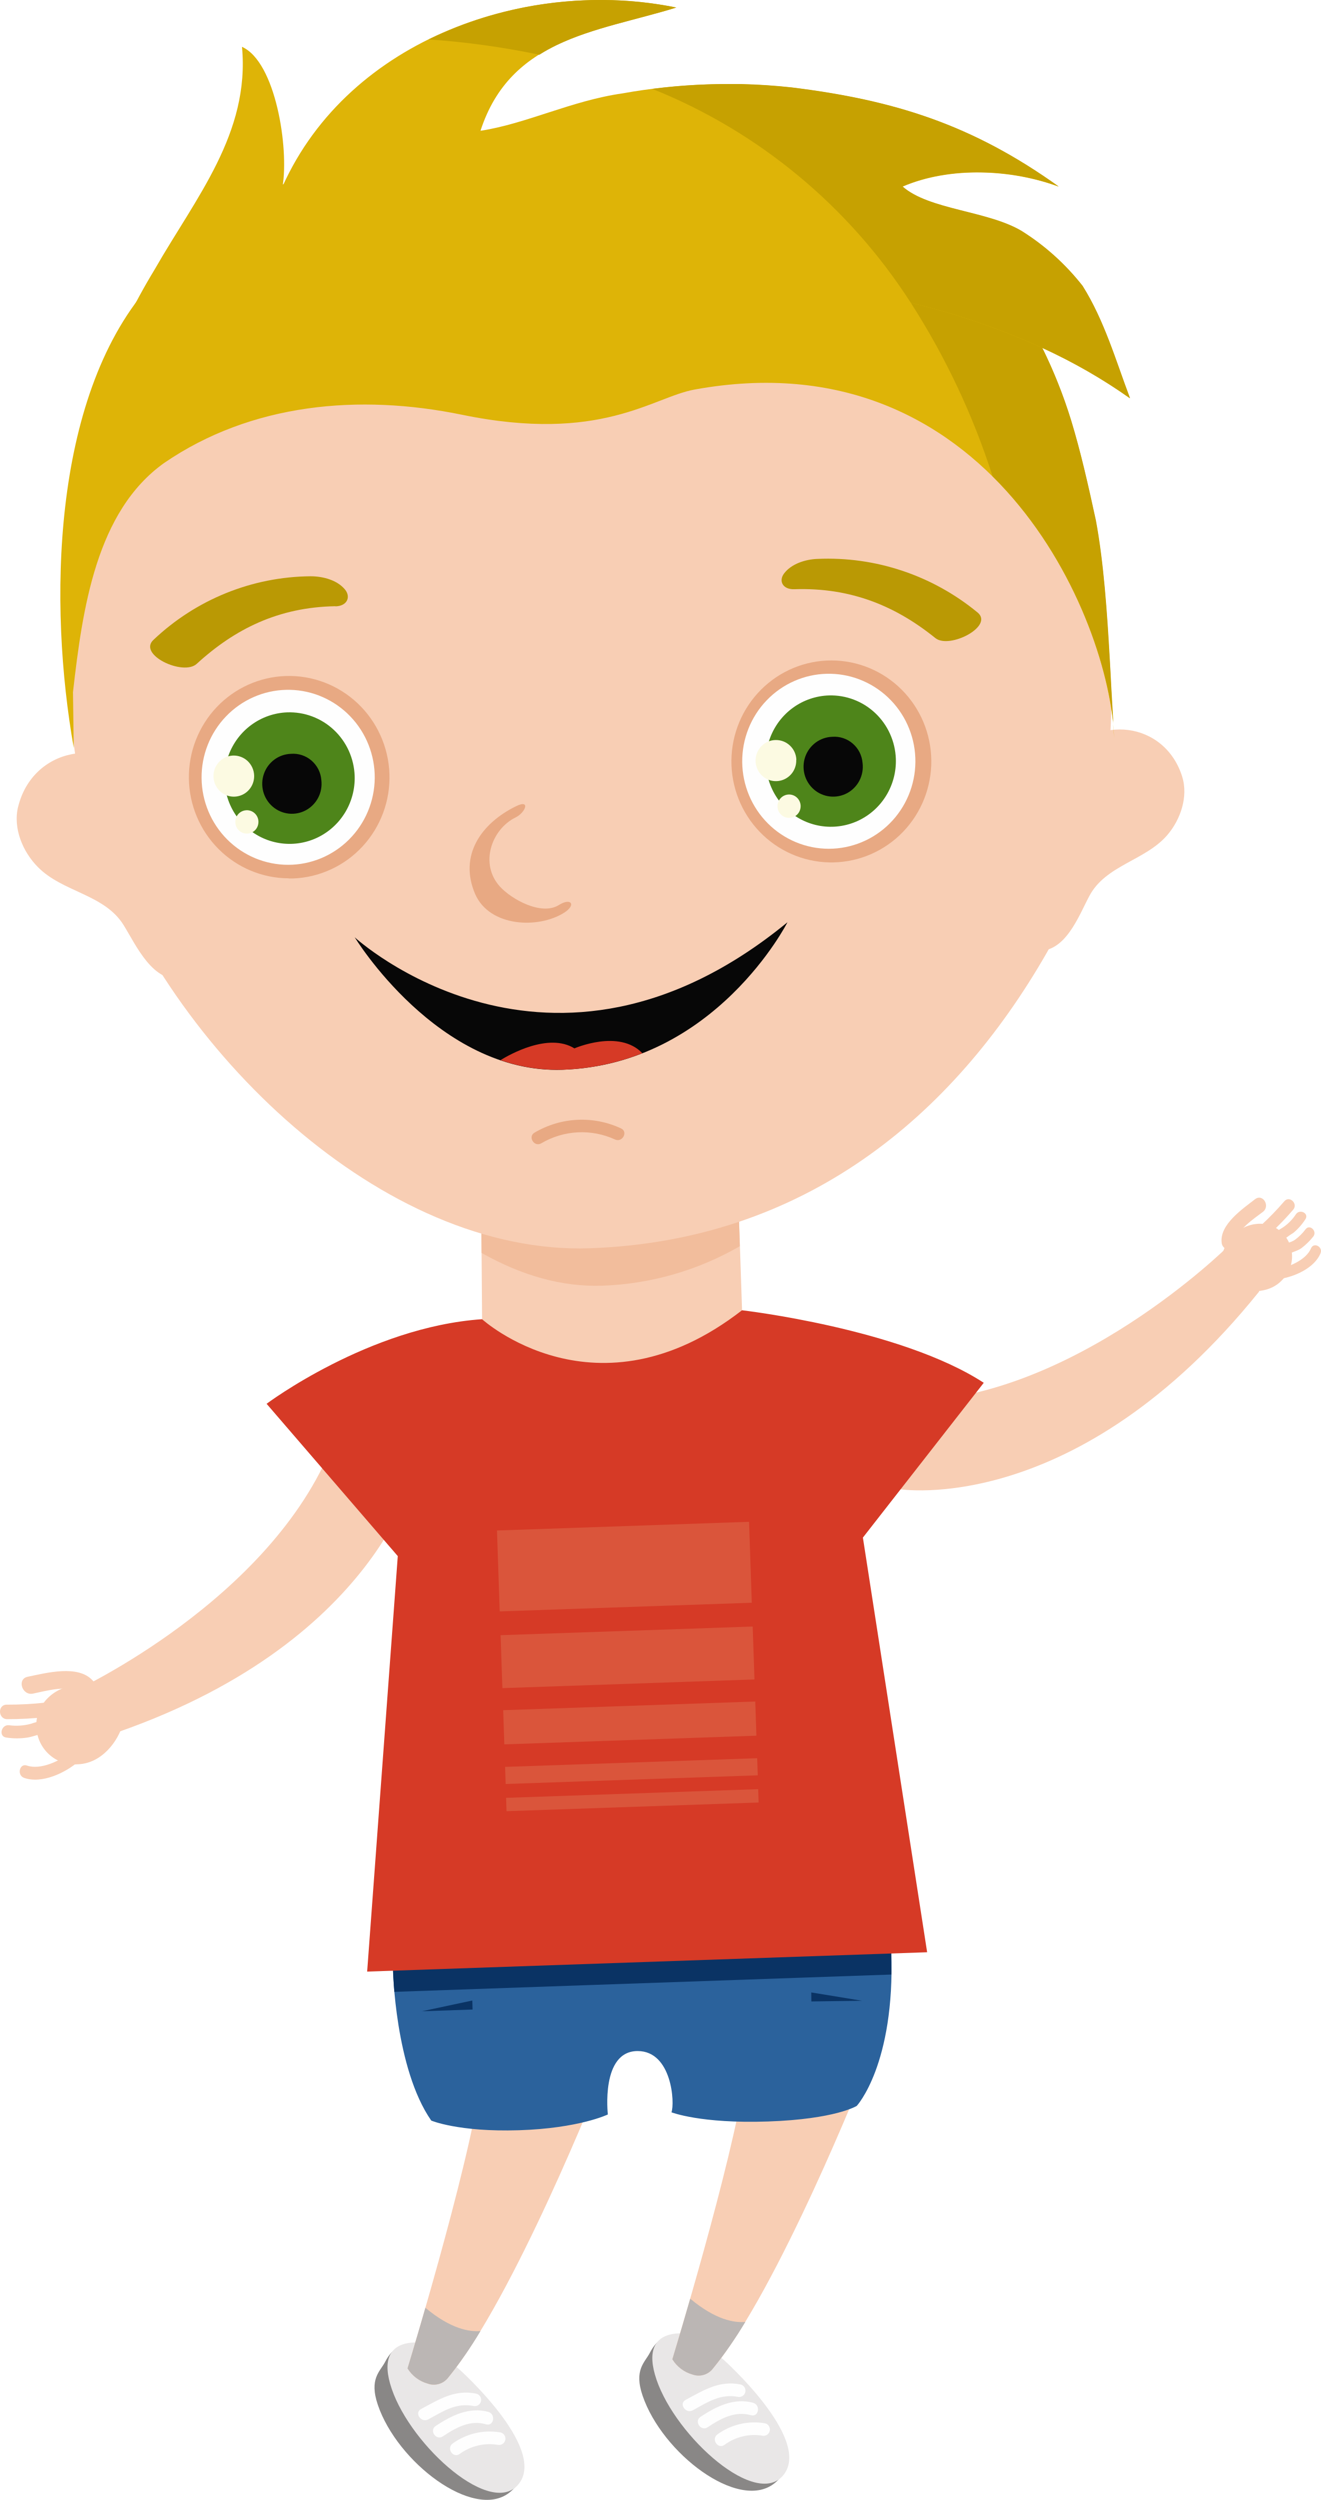 <svg width="65" height="123" viewBox="0 0 65 123" fill="none" xmlns="http://www.w3.org/2000/svg">
<g clip-path="url(#clip0_1555_94)">
<path fill-rule="evenodd" clip-rule="evenodd" d="M20.503 72.188C20.503 72.188 18.735 80.953 5.181 85.436L3.709 83.18C3.709 83.18 13.325 78.733 16.365 71.081L20.503 72.188Z" fill="#F8CEB4"/>
<path fill-rule="evenodd" clip-rule="evenodd" d="M44.238 73.268C44.238 73.268 52.97 74.727 61.96 63.542L60.403 61.345C60.403 61.345 52.85 68.828 44.692 68.961L44.238 73.268Z" fill="#F8CEB4"/>
<path fill-rule="evenodd" clip-rule="evenodd" d="M34.933 116.903C34.933 116.903 40.389 120.473 38.07 122.212C36.306 123.543 32.582 120.706 31.619 117.874C31.186 116.601 31.723 116.248 31.972 115.77C32.747 114.295 33.371 115.646 33.371 115.646L34.933 116.903Z" fill="#898786"/>
<path fill-rule="evenodd" clip-rule="evenodd" d="M35.616 116.115C35.616 116.115 39.895 119.944 38.588 121.727C37.281 123.509 33.268 119.918 32.304 117.086C31.341 114.254 34.057 114.859 34.057 114.859L35.616 116.115Z" fill="#E9E7E7"/>
<path fill-rule="evenodd" clip-rule="evenodd" d="M42.537 101.948C42.537 101.948 38.298 112.657 35.093 116.522C34.978 116.677 34.818 116.79 34.635 116.846C34.452 116.901 34.255 116.896 34.075 116.831C33.663 116.717 33.308 116.449 33.082 116.082C33.082 116.082 36.016 106.46 36.638 102.224L42.537 101.948Z" fill="#F8CEB4"/>
<path fill-rule="evenodd" clip-rule="evenodd" d="M37.549 119.847C37.219 119.788 36.881 119.797 36.554 119.874C36.228 119.95 35.92 120.092 35.649 120.292C35.328 120.53 34.977 120.013 35.3 119.778C35.637 119.534 36.019 119.36 36.424 119.267C36.828 119.174 37.247 119.163 37.655 119.235C37.73 119.255 37.794 119.303 37.835 119.369C37.876 119.434 37.892 119.513 37.879 119.59C37.865 119.666 37.824 119.735 37.763 119.783C37.702 119.83 37.626 119.853 37.549 119.847Z" fill="#FEFEFE"/>
<path fill-rule="evenodd" clip-rule="evenodd" d="M36.953 118.835C36.167 118.609 35.46 119 34.817 119.428C34.488 119.647 34.137 119.135 34.469 118.914C35.236 118.405 36.117 117.962 37.059 118.224C37.438 118.331 37.337 118.938 36.956 118.835" fill="#FEFEFE"/>
<path fill-rule="evenodd" clip-rule="evenodd" d="M36.334 117.936C35.449 117.76 34.831 118.188 34.087 118.593C33.743 118.781 33.381 118.269 33.739 118.078C34.629 117.603 35.387 117.112 36.438 117.322C36.515 117.339 36.583 117.385 36.628 117.452C36.672 117.518 36.689 117.6 36.676 117.679C36.663 117.758 36.62 117.829 36.556 117.876C36.492 117.924 36.413 117.946 36.334 117.936Z" fill="#FEFEFE"/>
<path fill-rule="evenodd" clip-rule="evenodd" d="M34.075 116.832C33.663 116.717 33.309 116.449 33.084 116.082C33.084 116.082 33.456 114.861 33.962 113.102C35.227 114.157 36.146 114.292 36.673 114.245C36.2 115.04 35.672 115.802 35.093 116.522C34.979 116.677 34.818 116.791 34.635 116.847C34.452 116.903 34.255 116.897 34.075 116.832Z" fill="#BBB6B4"/>
<path fill-rule="evenodd" clip-rule="evenodd" d="M21.902 117.353C21.902 117.353 27.359 120.922 25.039 122.662C23.277 123.99 19.547 121.153 18.591 118.324C18.158 117.048 18.692 116.696 18.944 116.22C19.719 114.742 20.343 116.094 20.343 116.094L21.902 117.353Z" fill="#898786"/>
<path fill-rule="evenodd" clip-rule="evenodd" d="M22.587 116.565C22.587 116.565 26.867 120.389 25.557 122.174C24.248 123.959 20.237 120.368 19.274 117.536C18.311 114.704 21.026 115.308 21.026 115.308L22.587 116.565Z" fill="#E9E7E7"/>
<path fill-rule="evenodd" clip-rule="evenodd" d="M29.507 102.398C29.507 102.398 25.267 113.107 22.062 116.97C21.948 117.125 21.788 117.239 21.604 117.294C21.421 117.35 21.225 117.345 21.045 117.279C20.633 117.164 20.279 116.896 20.053 116.529C20.053 116.529 22.985 106.91 23.61 102.674L29.507 102.398Z" fill="#F8CEB4"/>
<path fill-rule="evenodd" clip-rule="evenodd" d="M24.521 120.296C24.191 120.238 23.853 120.247 23.526 120.323C23.2 120.399 22.892 120.541 22.62 120.739C22.298 120.977 21.949 120.461 22.272 120.227C22.609 119.983 22.991 119.809 23.395 119.715C23.799 119.622 24.218 119.611 24.627 119.682C24.704 119.7 24.773 119.746 24.817 119.813C24.861 119.879 24.879 119.96 24.865 120.039C24.852 120.119 24.809 120.189 24.745 120.237C24.682 120.285 24.602 120.306 24.523 120.296" fill="#FEFEFE"/>
<path fill-rule="evenodd" clip-rule="evenodd" d="M23.923 119.285C23.136 119.047 22.432 119.449 21.789 119.875C21.457 120.097 21.106 119.585 21.438 119.364C22.206 118.852 23.087 118.412 24.029 118.671C24.406 118.78 24.304 119.385 23.923 119.285Z" fill="#FEFEFE"/>
<path fill-rule="evenodd" clip-rule="evenodd" d="M23.315 118.383C22.43 118.209 21.813 118.638 21.071 119.04C20.724 119.228 20.364 118.716 20.722 118.528C21.612 118.052 22.371 117.562 23.419 117.771C23.499 117.785 23.57 117.831 23.618 117.898C23.665 117.965 23.683 118.048 23.67 118.13C23.656 118.211 23.611 118.283 23.544 118.33C23.478 118.378 23.395 118.397 23.315 118.383Z" fill="#FEFEFE"/>
<path fill-rule="evenodd" clip-rule="evenodd" d="M21.047 117.279C20.635 117.165 20.28 116.898 20.053 116.532C20.053 116.532 20.425 115.311 20.932 113.55C22.197 114.606 23.117 114.739 23.642 114.692C23.171 115.488 22.644 116.25 22.065 116.969C21.95 117.124 21.79 117.238 21.606 117.294C21.423 117.349 21.227 117.344 21.047 117.279Z" fill="#BBB6B4"/>
<path fill-rule="evenodd" clip-rule="evenodd" d="M0.89 39.705C1.597 36.792 5.129 36.136 6.954 38.42C7.915 39.517 8.4 40.969 8.949 42.316C9.437 43.506 10.127 44.872 10.23 46.181C10.284 46.895 9.799 48.037 9.003 48.158C7.517 48.385 6.712 46.531 6.083 45.519C5.141 43.994 3.085 43.903 1.865 42.663C1.123 41.916 0.633 40.76 0.89 39.696" fill="#F8CEB4"/>
<path fill-rule="evenodd" clip-rule="evenodd" d="M36.642 68.283L23.744 67.933L23.617 51.286L36.056 50.857L36.642 68.283Z" fill="#F8CEB4"/>
<path fill-rule="evenodd" clip-rule="evenodd" d="M23.565 51.288L23.697 61.648C25.656 62.752 27.634 63.328 29.643 63.259C32.02 63.175 34.341 62.508 36.405 61.315L36.054 50.857L23.565 51.288Z" fill="#F2BD9C"/>
<path fill-rule="evenodd" clip-rule="evenodd" d="M18.516 11.742C2.993 17.511 1.649 32.92 4.8 41.512C8.379 51.745 18.89 61.767 29.019 61.417C39.52 61.055 46.868 54.991 51.524 46.847C57.388 36.614 56.107 18.734 38.913 11.718C30.251 8.184 18.516 11.745 18.516 11.742Z" fill="#F8CEB4"/>
<path fill-rule="evenodd" clip-rule="evenodd" d="M25.388 39.67C23.694 40.5 22.561 42.076 23.379 43.987C24.085 45.61 26.488 45.712 27.757 44.908C28.369 44.522 28.101 44.151 27.5 44.529C26.643 45.07 25.164 44.246 24.596 43.618C23.593 42.511 24.175 40.807 25.371 40.219C25.842 39.993 26.134 39.303 25.388 39.67Z" fill="#E8A983"/>
<path fill-rule="evenodd" clip-rule="evenodd" d="M18.84 38.078C18.872 38.995 18.633 39.902 18.154 40.683C17.675 41.463 16.978 42.083 16.151 42.463C15.324 42.843 14.403 42.967 13.506 42.819C12.61 42.671 11.776 42.257 11.112 41.63C10.448 41.003 9.983 40.191 9.775 39.297C9.568 38.403 9.627 37.467 9.946 36.607C10.265 35.747 10.829 35.002 11.568 34.466C12.306 33.93 13.184 33.627 14.093 33.596C14.696 33.575 15.297 33.674 15.862 33.888C16.427 34.102 16.945 34.426 17.386 34.842C17.827 35.258 18.183 35.758 18.432 36.313C18.682 36.869 18.82 37.468 18.84 38.078Z" fill="#FEFEFE"/>
<path fill-rule="evenodd" clip-rule="evenodd" d="M14.203 43.215C12.911 43.211 11.673 42.694 10.755 41.775C9.836 40.857 9.312 39.61 9.294 38.305C9.277 36.999 9.767 35.739 10.66 34.795C11.553 33.852 12.778 33.301 14.069 33.261C15.376 33.22 16.645 33.704 17.6 34.607C18.554 35.509 19.116 36.757 19.163 38.078C19.185 38.731 19.08 39.383 18.852 39.995C18.625 40.607 18.281 41.168 17.839 41.646C17.398 42.124 16.867 42.509 16.278 42.779C15.689 43.05 15.053 43.201 14.406 43.223H14.203M14.265 33.941H14.093C12.97 33.964 11.902 34.434 11.121 35.248C10.339 36.062 9.907 37.155 9.919 38.289C9.93 39.423 10.384 40.507 11.181 41.305C11.979 42.103 13.056 42.551 14.179 42.551C15.301 42.551 16.378 42.103 17.176 41.305C17.974 40.507 18.427 39.423 18.439 38.289C18.45 37.155 18.018 36.062 17.236 35.248C16.455 34.434 15.387 33.964 14.265 33.941Z" fill="#E8A983"/>
<path fill-rule="evenodd" clip-rule="evenodd" d="M17.451 38.175C17.473 38.814 17.306 39.446 16.973 39.989C16.639 40.533 16.154 40.965 15.578 41.23C15.002 41.495 14.361 41.582 13.736 41.479C13.111 41.377 12.53 41.089 12.067 40.653C11.604 40.217 11.279 39.653 11.133 39.03C10.987 38.407 11.027 37.755 11.248 37.156C11.469 36.556 11.861 36.036 12.373 35.662C12.886 35.287 13.498 35.074 14.13 35.05C14.552 35.035 14.972 35.103 15.367 35.252C15.762 35.401 16.124 35.626 16.432 35.917C16.741 36.207 16.989 36.556 17.164 36.943C17.339 37.331 17.436 37.749 17.451 38.175Z" fill="#4E851A"/>
<path fill-rule="evenodd" clip-rule="evenodd" d="M15.812 38.382C15.848 38.677 15.796 38.977 15.661 39.241C15.525 39.506 15.315 39.722 15.055 39.864C14.796 40.005 14.501 40.063 14.208 40.032C13.915 40 13.639 39.88 13.415 39.687C13.191 39.493 13.03 39.236 12.953 38.949C12.877 38.662 12.887 38.358 12.985 38.077C13.082 37.796 13.261 37.552 13.498 37.376C13.735 37.199 14.02 37.1 14.314 37.09C14.496 37.075 14.68 37.097 14.854 37.154C15.028 37.211 15.189 37.302 15.328 37.422C15.467 37.542 15.582 37.689 15.665 37.853C15.748 38.018 15.798 38.198 15.812 38.382Z" fill="#070707"/>
<path fill-rule="evenodd" clip-rule="evenodd" d="M39.078 28.991C41.887 28.896 44.087 29.831 46.025 31.395C46.72 31.954 48.934 30.805 48.095 30.131C45.882 28.31 43.084 27.373 40.232 27.499C39.596 27.52 38.927 27.759 38.583 28.213C38.303 28.577 38.505 29.01 39.085 28.991" fill="#BA9904"/>
<path fill-rule="evenodd" clip-rule="evenodd" d="M16.509 29.827C13.697 29.874 11.549 30.952 9.679 32.663C9.015 33.275 6.747 32.206 7.56 31.474C9.655 29.491 12.412 28.377 15.282 28.354C15.918 28.354 16.601 28.553 16.973 29.003C17.272 29.365 17.091 29.822 16.502 29.834" fill="#BA9904"/>
<path fill-rule="evenodd" clip-rule="evenodd" d="M12.505 38.151C12.512 38.351 12.46 38.549 12.356 38.719C12.252 38.889 12.1 39.024 11.92 39.107C11.739 39.19 11.539 39.217 11.344 39.185C11.148 39.152 10.967 39.062 10.822 38.926C10.677 38.789 10.576 38.612 10.531 38.417C10.485 38.222 10.498 38.019 10.568 37.831C10.637 37.644 10.76 37.481 10.921 37.365C11.082 37.248 11.274 37.182 11.472 37.175C11.736 37.167 11.994 37.265 12.188 37.448C12.381 37.631 12.495 37.884 12.505 38.151Z" fill="#FCFAE2"/>
<path fill-rule="evenodd" clip-rule="evenodd" d="M12.717 40.422C12.721 40.535 12.691 40.648 12.632 40.745C12.572 40.841 12.486 40.918 12.383 40.965C12.28 41.012 12.166 41.027 12.055 41.009C11.944 40.99 11.841 40.939 11.758 40.861C11.676 40.783 11.618 40.682 11.593 40.572C11.567 40.461 11.575 40.344 11.614 40.238C11.654 40.131 11.724 40.039 11.815 39.972C11.907 39.906 12.016 39.869 12.129 39.865C12.203 39.862 12.278 39.875 12.348 39.901C12.418 39.928 12.482 39.968 12.537 40.02C12.592 40.072 12.636 40.134 12.667 40.203C12.698 40.272 12.715 40.346 12.717 40.422Z" fill="#FCFAE2"/>
<path fill-rule="evenodd" clip-rule="evenodd" d="M45.432 37.295C45.463 38.212 45.224 39.119 44.745 39.9C44.266 40.68 43.569 41.3 42.742 41.68C41.915 42.06 40.995 42.184 40.098 42.036C39.201 41.888 38.367 41.474 37.703 40.847C37.039 40.22 36.574 39.408 36.366 38.514C36.159 37.62 36.218 36.684 36.537 35.824C36.856 34.964 37.421 34.219 38.159 33.683C38.897 33.147 39.776 32.844 40.684 32.813C41.901 32.772 43.085 33.221 43.975 34.061C44.865 34.902 45.389 36.065 45.432 37.295Z" fill="#FEFEFE"/>
<path fill-rule="evenodd" clip-rule="evenodd" d="M40.809 42.433C39.513 42.406 38.281 41.864 37.378 40.925C36.476 39.985 35.977 38.724 35.99 37.414C36.003 36.105 36.527 34.854 37.448 33.933C38.369 33.012 39.612 32.495 40.907 32.495C42.203 32.495 43.446 33.012 44.367 33.933C45.288 34.854 45.812 36.105 45.825 37.414C45.838 38.724 45.339 39.985 44.437 40.925C43.535 41.864 42.302 42.406 41.006 42.433H40.809ZM40.867 33.151H40.696C39.573 33.174 38.505 33.644 37.724 34.458C36.942 35.272 36.51 36.365 36.521 37.499C36.533 38.633 36.986 39.717 37.784 40.515C38.582 41.313 39.659 41.761 40.782 41.761C41.904 41.761 42.981 41.313 43.779 40.515C44.577 39.717 45.03 38.633 45.042 37.499C45.053 36.365 44.621 35.272 43.839 34.458C43.058 33.644 41.99 33.174 40.867 33.151Z" fill="#E8A983"/>
<path fill-rule="evenodd" clip-rule="evenodd" d="M44.08 37.335C44.102 37.974 43.936 38.606 43.602 39.15C43.269 39.693 42.784 40.125 42.207 40.39C41.631 40.654 40.99 40.74 40.365 40.637C39.741 40.533 39.161 40.245 38.699 39.807C38.236 39.37 37.913 38.805 37.769 38.182C37.625 37.559 37.668 36.907 37.891 36.308C38.114 35.71 38.508 35.191 39.023 34.819C39.538 34.447 40.15 34.238 40.783 34.217C41.629 34.191 42.451 34.503 43.069 35.088C43.687 35.672 44.05 36.48 44.08 37.335Z" fill="#4E851A"/>
<path fill-rule="evenodd" clip-rule="evenodd" d="M42.443 37.542C42.48 37.837 42.427 38.136 42.292 38.4C42.157 38.664 41.947 38.881 41.688 39.022C41.429 39.162 41.134 39.221 40.842 39.189C40.55 39.158 40.274 39.038 40.05 38.845C39.827 38.652 39.666 38.396 39.589 38.109C39.513 37.822 39.523 37.519 39.62 37.238C39.718 36.958 39.896 36.714 40.133 36.538C40.37 36.362 40.654 36.262 40.948 36.252C41.315 36.223 41.679 36.343 41.959 36.585C42.24 36.827 42.414 37.171 42.443 37.542Z" fill="#070707"/>
<path fill-rule="evenodd" clip-rule="evenodd" d="M39.179 37.378C39.188 37.578 39.137 37.777 39.034 37.949C38.931 38.12 38.779 38.257 38.599 38.341C38.418 38.425 38.217 38.453 38.021 38.422C37.825 38.39 37.642 38.3 37.497 38.163C37.352 38.026 37.25 37.849 37.204 37.653C37.159 37.458 37.172 37.253 37.243 37.065C37.313 36.877 37.437 36.715 37.599 36.599C37.761 36.482 37.953 36.417 38.152 36.412C38.417 36.403 38.675 36.5 38.869 36.683C39.063 36.866 39.177 37.12 39.186 37.387" fill="#FCFAE2"/>
<path fill-rule="evenodd" clip-rule="evenodd" d="M39.396 39.648C39.399 39.762 39.37 39.874 39.31 39.971C39.251 40.068 39.164 40.145 39.061 40.192C38.959 40.239 38.844 40.254 38.733 40.235C38.622 40.217 38.519 40.165 38.437 40.087C38.354 40.01 38.297 39.909 38.271 39.798C38.245 39.687 38.253 39.571 38.292 39.464C38.332 39.358 38.402 39.266 38.494 39.199C38.585 39.133 38.694 39.095 38.807 39.091C38.882 39.089 38.956 39.101 39.026 39.128C39.097 39.154 39.161 39.195 39.215 39.246C39.27 39.298 39.314 39.36 39.345 39.429C39.376 39.498 39.393 39.573 39.396 39.648Z" fill="#FCFAE2"/>
<path fill-rule="evenodd" clip-rule="evenodd" d="M58.17 38.211C57.313 35.486 53.919 35.1 52.32 37.383C51.477 38.492 51.107 39.903 50.672 41.219C50.283 42.388 49.715 43.727 49.701 44.979C49.701 45.66 50.229 46.717 50.994 46.781C52.422 46.897 53.069 45.081 53.604 44.08C54.412 42.564 56.35 42.345 57.431 41.095C58.088 40.336 58.479 39.191 58.168 38.211" fill="#F8CEB4"/>
<path fill-rule="evenodd" clip-rule="evenodd" d="M29.909 104.037C29.909 104.037 29.547 100.91 31.379 100.917C33.063 100.917 33.211 103.48 33.039 103.93C33.039 103.93 34.469 104.497 37.792 104.382C41.115 104.268 42.156 103.616 42.156 103.616C42.156 103.616 44.04 101.588 43.858 96.039L19.335 96.883C19.335 96.883 19.436 101.772 21.219 104.337C21.219 104.337 22.552 104.906 25.527 104.813C28.501 104.72 29.909 104.037 29.909 104.037Z" fill="#2B629C"/>
<path fill-rule="evenodd" clip-rule="evenodd" d="M19.403 98.004C19.37 97.654 19.335 96.883 19.335 96.883L43.863 96.039C43.84 96.172 43.863 97.048 43.863 97.152L19.403 98.004Z" fill="#0A3364"/>
<path fill-rule="evenodd" clip-rule="evenodd" d="M20.76 98.959L23.24 98.43L23.254 98.873L20.76 98.959Z" fill="#0A3364"/>
<path fill-rule="evenodd" clip-rule="evenodd" d="M39.923 98.476L39.919 98.033L42.417 98.442L39.923 98.476Z" fill="#0A3364"/>
<path fill-rule="evenodd" clip-rule="evenodd" d="M23.72 64.908C23.72 64.908 29.349 70.032 36.511 64.468C36.511 64.468 44.303 65.365 48.406 68.037L42.459 75.653L45.62 96.055L18.066 97.007L19.573 76.564L13.118 69.07C13.118 69.07 18.155 65.289 23.715 64.908" fill="#D63A26"/>
<path fill-rule="evenodd" clip-rule="evenodd" d="M3.629 36.797C2.383 29.774 2.546 19.639 7.275 14.143C12.734 7.825 20.331 6.495 28.261 6.207C37.165 5.885 46.63 8.46 50.938 16.44C52.551 19.451 53.166 22.152 53.912 25.598C54.529 28.908 54.588 33.137 54.821 36.328C54.621 30.336 48.606 16.521 34.16 19.17C32.107 19.546 29.577 21.816 22.733 20.407C17.691 19.37 12.371 19.831 8.066 22.787C4.743 25.167 4.062 29.905 3.591 34.056L3.629 36.797Z" fill="#DEB407"/>
<path fill-rule="evenodd" clip-rule="evenodd" d="M3.556 23.425C4.684 19.515 5.466 16.792 7.614 13.251C9.637 9.717 12.303 6.559 11.907 2.304C13.572 3.046 14.22 7.301 13.904 9.167C17.192 1.859 26.035 -1.114 33.27 0.371C29.403 1.561 25.126 1.851 23.643 6.435C25.901 6.09 28.131 4.948 30.64 4.593C33.382 4.101 36.179 4.005 38.948 4.307C44.012 4.933 47.831 6.135 52.094 9.186C49.798 8.334 46.767 8.172 44.405 9.186C45.705 10.34 48.604 10.376 50.278 11.383C51.421 12.101 52.432 13.013 53.267 14.079C54.334 15.776 54.904 17.756 55.596 19.598C46.685 13.239 32.545 12.527 22.281 14.612C18.021 15.426 13.678 17.442 9.705 19.179C7.218 20.198 5.122 21.602 3.559 23.798L3.556 23.425Z" fill="#DEB407"/>
<path fill-rule="evenodd" clip-rule="evenodd" d="M26.52 2.689C24.729 2.316 22.915 2.065 21.09 1.94C23.507 0.765 26.139 0.109 28.819 0.014C29.102 0 29.382 0 29.674 0C30.886 0.005 32.094 0.13 33.282 0.371C31.28 0.992 29.168 1.366 27.394 2.22C27.099 2.362 26.812 2.521 26.535 2.696" fill="#C6A101"/>
<path fill-rule="evenodd" clip-rule="evenodd" d="M54.772 35.495C54.409 32.164 52.544 27.099 48.84 23.434C47.876 20.423 46.523 17.554 44.817 14.9C47.039 15.429 49.205 16.172 51.286 17.118C51.85 18.257 52.323 19.439 52.699 20.655C53.17 22.201 53.533 23.801 53.924 25.6C54.31 27.677 54.477 30.122 54.607 32.432C54.633 32.877 54.654 33.318 54.678 33.748C54.711 34.351 54.744 34.934 54.779 35.495" fill="#C6A101"/>
<path fill-rule="evenodd" clip-rule="evenodd" d="M55.594 19.591C54.237 18.634 52.795 17.806 51.286 17.118C49.205 16.172 47.039 15.429 44.817 14.9C41.762 10.143 37.317 6.464 32.1 4.374C33.389 4.208 34.688 4.129 35.988 4.136C36.145 4.136 36.31 4.136 36.482 4.136C37.305 4.155 38.129 4.21 38.955 4.3C44.014 4.926 47.834 6.126 52.092 9.174C50.836 8.719 49.512 8.483 48.178 8.477C47.386 8.467 46.596 8.547 45.823 8.715C45.339 8.824 44.866 8.977 44.41 9.172C45.71 10.326 48.609 10.362 50.283 11.369C51.425 12.087 52.436 12.999 53.272 14.065C54.336 15.759 54.906 17.735 55.599 19.577" fill="#C6A101"/>
<path d="M36.858 74.877L24.454 75.304L24.588 79.285L36.992 78.859L36.858 74.877Z" fill="#DA553B"/>
<path d="M37.036 80.029L24.632 80.455L24.72 83.06L37.124 82.633L37.036 80.029Z" fill="#DA553B"/>
<path d="M37.163 83.719L24.759 84.145L24.815 85.827L37.219 85.4L37.163 83.719Z" fill="#DA553B"/>
<path d="M37.257 86.508L24.853 86.935L24.881 87.777L37.285 87.35L37.257 86.508Z" fill="#DA553B"/>
<path d="M37.306 88.031L24.901 88.458L24.924 89.115L37.328 88.688L37.306 88.031Z" fill="#DA553B"/>
<path fill-rule="evenodd" clip-rule="evenodd" d="M26.631 56.255C27.178 55.932 27.793 55.746 28.425 55.714C29.058 55.681 29.689 55.802 30.265 56.067C30.625 56.231 30.92 55.684 30.557 55.52C29.883 55.206 29.145 55.061 28.404 55.098C27.663 55.134 26.942 55.351 26.301 55.729C25.958 55.929 26.287 56.455 26.631 56.255Z" fill="#E8A983"/>
<path fill-rule="evenodd" clip-rule="evenodd" d="M17.444 46.109C17.444 46.109 27.06 54.967 38.748 45.377C38.748 45.377 35.197 52.376 27.679 52.635C21.544 52.847 17.449 46.109 17.449 46.109" fill="#070707"/>
<path fill-rule="evenodd" clip-rule="evenodd" d="M24.615 52.169C25.06 51.893 26.989 50.793 28.265 51.583C28.265 51.583 30.463 50.619 31.607 51.821C30.351 52.315 29.021 52.589 27.674 52.633C26.634 52.662 25.597 52.501 24.613 52.157" fill="#D63A26"/>
<path fill-rule="evenodd" clip-rule="evenodd" d="M60.589 63.28C61.281 63.613 62.414 63.709 63.095 62.975C63.251 62.822 63.373 62.637 63.456 62.433C63.539 62.23 63.58 62.011 63.576 61.791C63.572 61.57 63.523 61.353 63.433 61.153C63.343 60.952 63.214 60.772 63.052 60.624C62.398 60.003 61.314 60.093 60.634 60.827C59.953 61.559 59.779 62.89 60.589 63.28Z" fill="#F8CEB4"/>
<path fill-rule="evenodd" clip-rule="evenodd" d="M62.951 62.928C63.683 62.83 64.684 62.39 64.979 61.659C65.103 61.348 64.644 61.1 64.508 61.421C64.291 61.957 63.471 62.338 62.923 62.411C62.595 62.454 62.609 62.98 62.939 62.935" fill="#F8CEB4"/>
<path fill-rule="evenodd" clip-rule="evenodd" d="M63.351 61.75C63.559 61.59 63.822 61.571 64.044 61.407C64.259 61.243 64.452 61.053 64.621 60.841C64.826 60.577 64.449 60.215 64.242 60.481C64.09 60.686 63.908 60.865 63.702 61.012C63.507 61.141 63.269 61.157 63.081 61.302C62.819 61.505 63.081 61.955 63.351 61.75Z" fill="#F8CEB4"/>
<path fill-rule="evenodd" clip-rule="evenodd" d="M62.939 61.191C63.157 60.989 63.394 60.81 63.646 60.655C63.875 60.464 64.074 60.237 64.235 59.984C64.421 59.703 63.959 59.461 63.764 59.746C63.594 60.005 63.375 60.227 63.118 60.398C62.91 60.515 62.721 60.663 62.558 60.838C62.346 61.098 62.723 61.457 62.935 61.198" fill="#F8CEB4"/>
<path fill-rule="evenodd" clip-rule="evenodd" d="M62.506 60.686C62.903 60.319 63.279 59.93 63.632 59.52C63.884 59.225 63.448 58.806 63.194 59.106C62.841 59.516 62.465 59.905 62.068 60.272C61.783 60.536 62.223 60.948 62.506 60.686Z" fill="#F8CEB4"/>
<path fill-rule="evenodd" clip-rule="evenodd" d="M60.829 61.126C60.768 60.569 61.759 59.92 62.139 59.629C62.518 59.339 62.139 58.715 61.759 59.001C61.147 59.477 60.005 60.248 60.111 61.143C60.163 61.619 60.89 61.59 60.839 61.119" fill="#F8CEB4"/>
<path fill-rule="evenodd" clip-rule="evenodd" d="M6.057 84.787C5.822 85.672 5.009 86.767 3.829 86.807C3.572 86.828 3.313 86.794 3.069 86.71C2.825 86.625 2.6 86.491 2.409 86.316C2.218 86.14 2.064 85.927 1.957 85.69C1.85 85.452 1.792 85.195 1.787 84.934C1.752 83.856 2.678 82.952 3.855 82.912C5.033 82.871 6.347 83.749 6.057 84.787Z" fill="#F8CEB4"/>
<path fill-rule="evenodd" clip-rule="evenodd" d="M3.45 86.217C2.958 86.653 1.981 87.095 1.331 86.871C0.956 86.738 0.817 87.347 1.187 87.476C2.063 87.783 3.233 87.226 3.893 86.643C4.192 86.379 3.74 85.955 3.443 86.217" fill="#F8CEB4"/>
<path fill-rule="evenodd" clip-rule="evenodd" d="M2.355 84.651C2.073 84.662 1.794 84.717 1.528 84.813C1.177 84.909 0.811 84.934 0.45 84.887C0.061 84.834 -0.087 85.439 0.306 85.491C0.656 85.545 1.011 85.545 1.361 85.491C1.703 85.432 2.028 85.267 2.376 85.277C2.774 85.289 2.751 84.668 2.355 84.656" fill="#F8CEB4"/>
<path fill-rule="evenodd" clip-rule="evenodd" d="M2.242 83.771C1.608 83.841 0.97 83.876 0.332 83.873C-0.127 83.873 -0.101 84.587 0.356 84.587C0.994 84.588 1.631 84.554 2.266 84.484C2.718 84.432 2.697 83.713 2.242 83.771Z" fill="#F8CEB4"/>
<path fill-rule="evenodd" clip-rule="evenodd" d="M4.559 82.683C3.839 81.891 2.261 82.317 1.364 82.5C0.822 82.609 1.081 83.44 1.623 83.33C2.164 83.221 3.523 82.831 3.978 83.33C4.355 83.745 4.941 83.104 4.569 82.693" fill="#F8CEB4"/>
</g>
<defs>
<clipPath id="clip0_1555_94">
<rect width="65" height="123" fill="white"/>
</clipPath>
</defs>
</svg>
